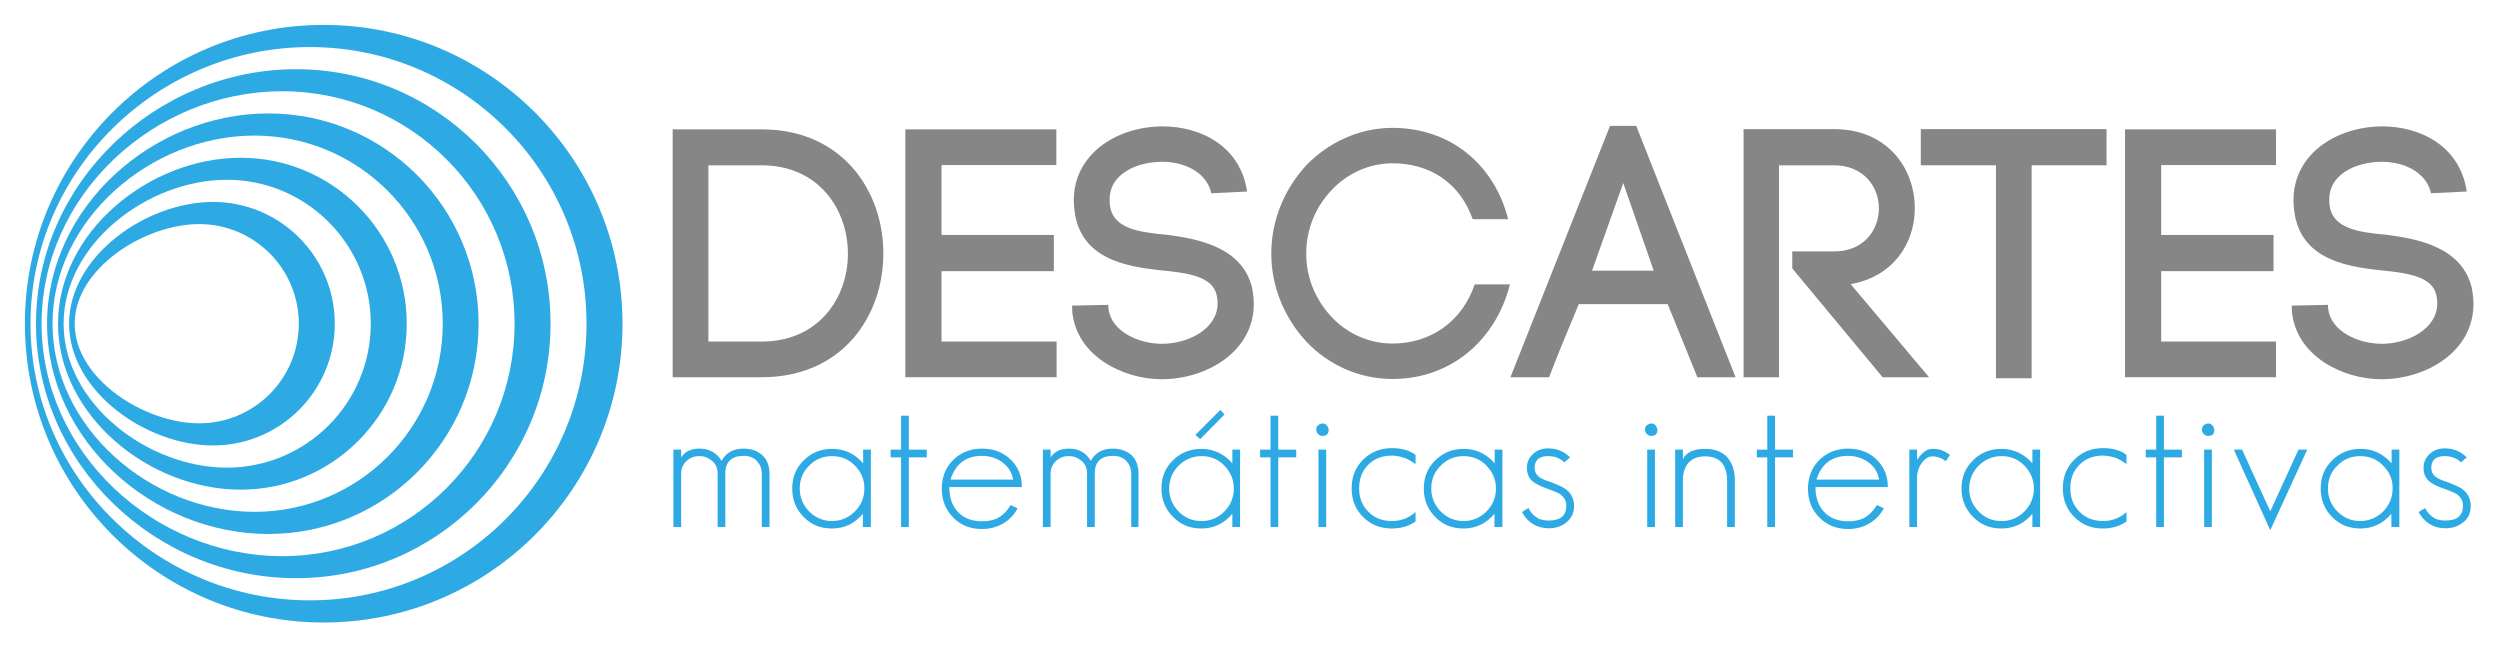 <svg xmlns="http://www.w3.org/2000/svg" id="IMAGOTIPO" width="2008" height="520"><g id="SIMBOLO" fill="#2daae4" transform="translate(-180 -60)"><path id="path7" d="M440 80c-132.5 0-240 107.5-240 240s107.5 240 240 240 240-107.5 240-240S572.5 80 440 80zm-11.1 462.2c-122.7 0-224.4-99.5-224.4-222.2S306.2 97.8 428.9 97.8 651.1 197.3 651.1 320s-99.5 222.2-222.2 222.2z"/><path id="path9" d="M417.8 115.6c-112.9 0-208.9 91.5-208.9 204.4s96 204.4 208.9 204.4S622.2 432.9 622.2 320s-91.5-204.4-204.4-204.4zm-11.1 391.1c-103.1 0-193.3-83.6-193.3-186.7s90.2-186.7 193.3-186.7S593.3 216.9 593.3 320s-83.5 186.7-186.6 186.7z"/><path id="path11" d="M395.6 151.1c-93.3 0-177.8 75.6-177.8 168.9s84.5 168.9 177.8 168.9S564.4 413.3 564.4 320s-75.6-168.9-168.8-168.9zm-11.2 320c-83.5 0-162.2-67.7-162.2-151.1S301 168.9 384.4 168.9 535.6 236.5 535.6 320s-67.7 151.1-151.2 151.1z"/><path id="path13" d="M373.3 186.7c-73.6 0-146.7 59.7-146.7 133.3s73 133.3 146.7 133.3S506.7 393.6 506.7 320 447 186.7 373.3 186.7zm-11.1 248.9c-63.8 0-131.1-51.7-131.1-115.6s67.3-115.6 131.1-115.6S477.8 256.2 477.8 320 426 435.6 362.2 435.6z"/><path id="path15" d="M351.1 222.2c-54 0-115.6 43.8-115.6 97.8s61.6 97.8 115.6 97.8 97.8-43.8 97.8-97.8-43.8-97.8-97.8-97.8zM340 400c-44.2 0-100-35.8-100-80s55.8-80 100-80 80 35.8 80 80-35.8 80-80 80z"/></g><g id="g4176" transform="translate(379.49 -1100.5) scale(2.005)"><g id="DESCARTES" fill="#868686"><path id="path18" d="M115.8 600.7c32.5 0 48.8 24.8 48.8 49.7S148.4 700 115.8 700H80.2v-99.3h35.6zm0 85c23 0 34.6-17.6 34.6-35.2s-11.6-35.4-34.6-35.4H94.5v70.6h21.3z"/><path id="path20" d="M187.8 685.7H234V700h-60.6v-99.3h60.5V615h-46v28h45v14.5h-45v28.2z"/><path id="path22" d="M296 626.3c-2-8.9-11.6-12.8-20.3-12.6-6.7.1-14.1 2.4-18 7.5-2 2.6-2.7 5.8-2.4 9.2.7 10.2 11.9 11.5 22.6 12.5 13.6 1.7 30.5 5.3 34.4 21.2.4 2.1.7 4.5.7 6.5 0 19.2-19 30.2-36.9 30.2-15.3 0-33.9-9.1-35.8-26.8l-.1-2.7 14.5-.3.1 2.1v-.6c1 9.2 12.2 14.1 21.4 14.1 10.6 0 22.3-6 22.3-16.2 0-1-.1-2.1-.4-3.4-1.7-7.5-11.9-8.8-21.9-9.8-15.5-1.6-33.7-5-35.2-25.7v.1c-.6-6.7 1.1-13.3 5.4-18.9 6.7-8.7 18.6-13.2 30.1-13.2 15.3 0 31.2 8 33.8 26.1l-14.3.7z"/><path id="path24" d="M334.2 614.9c8.7-8.9 20.9-14.8 34.4-14.8 22.7 0 40.6 14.2 46.3 36.6h-14.2c-5.3-14.9-17.5-22.4-32.1-22.4-9.5 0-18.2 4.1-24.4 10.7-6.2 6.5-10.2 15.3-10.2 25.6 0 9.9 4 18.7 10.2 25.3s14.9 10.6 24.4 10.6c15.1 0 27.8-8.7 32.9-23.7h14.1c-5.7 22.6-23.9 37.9-47 37.9-13.5 0-25.7-5.7-34.4-14.8-8.5-9.1-14.2-21.6-14.2-35.4 0-14 5.7-26.5 14.2-35.6z"/><path id="path26" d="M478.8 670.7h-35.6c-3.8 9.1-8.8 21-11.9 29.3h-15.5l39.9-100.7h10.5L506 700h-15.3l-11.9-29.3zm-30.3-13.4h24.7L461 622.2l-12.5 35.1z"/><path id="path28" d="M528.6 649.6h16.8c12.1 0 18-8.7 18-17.3 0-8.5-6-17.2-18-17.2h-22V700h-14.2v-99.4h36.2c21.6 0 32.4 15.9 32.4 31.7 0 14.1-8.7 27.4-25.7 30.4l31.4 37.3h-18.6l-36.2-43.6v-6.8z"/><path id="path30" d="M610.3 700.4v-85.3h-30.1v-14.5h74.4v14.5h-30v85.3h-14.3z"/><path id="path32" d="M676.4 685.7h46.1V700H662v-99.3h60.5V615h-46v28h45v14.5h-45v28.2z"/><path id="path34" d="M784.6 626.3c-2-8.9-11.6-12.8-20.3-12.6-6.7.1-14.1 2.4-18 7.5-2 2.6-2.7 5.8-2.4 9.2.7 10.2 11.9 11.5 22.6 12.5 13.6 1.7 30.5 5.3 34.4 21.2.4 2.1.7 4.5.7 6.5 0 19.2-19 30.2-36.9 30.2-15.3 0-33.9-9.1-35.8-26.8l-.1-2.7 14.5-.3.1 2.1v-.6c1 9.2 12.2 14.1 21.4 14.1 10.6 0 22.3-6 22.3-16.2 0-1-.1-2.1-.4-3.4-1.7-7.5-11.9-8.8-21.9-9.8-15.5-1.6-33.7-5-35.2-25.7v.1c-.6-6.7 1.1-13.3 5.4-18.9 6.7-8.7 18.6-13.2 30.1-13.2 15.3 0 31.2 8 33.8 26.1l-14.3.7z"/></g><g id="MATEMATICAS" fill="#2daae4"><path id="path37" d="M115.9 760v-21.4c0-1.9-.6-3.5-1.9-5-1.3-1.4-3.1-2.1-5.4-2.1-4.8 0-7.3 2.4-7.3 7V760h-3.1v-21.4c0-2.1-.7-3.8-2.1-5-1.5-1.3-3.2-2-5.2-2-2.1 0-3.8.7-5.2 2s-2.1 3-2.1 5.1V760h-3.1v-31h3.1v3.1c1.5-2.3 3.9-3.5 7.3-3.5 4 0 6.9 1.6 8.9 4.9 1.8-3.3 4.7-4.9 8.8-4.9 3.1 0 5.6.9 7.5 2.6 1.9 1.8 2.9 4.3 2.9 7.4V760h-3.1z"/><path id="path39" d="M156.4 760v-5.3c-3.3 3.9-7.4 5.9-12.4 5.9-4.5 0-8.3-1.5-11.3-4.6-3.1-3.1-4.6-6.9-4.6-11.4s1.5-8.3 4.6-11.3c3.1-3.1 6.9-4.6 11.4-4.6 5 0 9.1 2 12.4 5.8V729h3.1v31h-3.2zm-3.2-24.6c-2.5-2.6-5.6-3.8-9.2-3.8s-6.7 1.3-9.1 3.8c-2.6 2.5-3.8 5.6-3.8 9.2s1.3 6.6 3.8 9.2c2.5 2.5 5.6 3.8 9.1 3.8 3.6 0 6.6-1.3 9.2-3.8 2.5-2.6 3.8-5.6 3.8-9.2s-1.2-6.6-3.8-9.2z"/><path id="path41" d="M174.8 732.1V760h-3.1v-27.9h-4.2V729h4.2v-13.6h3.1V729h7.2v3.1h-7.2z"/><path id="path43" d="M191 743.9c0 4.2 1.1 7.5 3.4 10s5.6 3.8 9.7 3.8c2.1 0 4-.3 5.7-1 2.1-.9 4.1-2.7 5.8-5.5l2.8 1.3c-2 3.7-5 6.2-9 7.5-1.6.5-3.3.8-5.3.8-4.7 0-8.5-1.5-11.5-4.6-3-3-4.6-6.9-4.6-11.5s1.5-8.5 4.5-11.5 6.9-4.6 11.6-4.6c4.6 0 8.4 1.4 11.4 4.3 3 2.8 4.6 6.6 4.6 11.1H191zm21.2-9.9c-2.4-1.7-5.1-2.5-8.1-2.5-6.4 0-10.6 3.2-12.6 9.5h25.1c-.5-2.9-2-5.2-4.4-7z"/><path id="path45" d="M263.9 760v-21.4c0-1.9-.6-3.5-1.9-5-1.3-1.4-3.1-2.1-5.4-2.1-4.9 0-7.3 2.4-7.3 7V760h-3.1v-21.4c0-2.1-.7-3.8-2.1-5-1.5-1.3-3.2-2-5.2-2-2.1 0-3.8.7-5.2 2s-2.1 3-2.1 5.1V760h-3.1v-31h3.1v3.1c1.5-2.3 3.9-3.5 7.3-3.5 4 0 6.9 1.6 8.8 4.9 1.8-3.3 4.7-4.9 8.8-4.9 3.1 0 5.6.9 7.5 2.6 1.9 1.8 2.8 4.3 2.8 7.4V760h-2.9z"/><path id="path47" d="M304.4 760v-5.3c-3.3 3.9-7.4 5.9-12.4 5.9-4.5 0-8.3-1.5-11.3-4.6-3.1-3.1-4.7-6.9-4.7-11.4s1.5-8.3 4.6-11.3c3.1-3.1 6.9-4.6 11.4-4.6 4.9 0 9.1 2 12.4 5.8V729h3.1v31h-3.1zm-3.2-24.6c-2.5-2.6-5.6-3.8-9.1-3.8-3.6 0-6.7 1.3-9.2 3.8s-3.8 5.6-3.8 9.2 1.3 6.6 3.8 9.2 5.6 3.8 9.2 3.8 6.6-1.3 9.1-3.8c2.5-2.6 3.8-5.6 3.8-9.2s-1.3-6.6-3.8-9.2zm-9.7-10.6l-1.9-1.7 10-10 1.7 1.8-9.8 9.9z"/><path id="path49" d="M322.8 732.1V760h-3.1v-27.9h-4.2V729h4.2v-13.6h3.1V729h7.2v3.1h-7.2z"/><path id="path51" d="M340.5 723.5c-.6 0-1.1-.2-1.7-.7-.5-.5-.7-1-.8-1.8 0-1.3.8-2.2 2.5-2.5 1.2 0 2.1.8 2.5 2.5 0 1.7-.9 2.5-2.5 2.5zm-1.6 36.5v-31h3.1v31h-3.1z"/><path id="path53" d="M368.3 760.6c-4.6 0-8.4-1.5-11.5-4.6-3.1-3-4.6-6.9-4.6-11.5s1.5-8.4 4.6-11.5c3-3 6.9-4.6 11.5-4.6 3.9 0 7.1.9 9.5 2.7v3.7l-2-1.3-2.1-1.1c-1.9-.6-3.7-1-5.4-1-3.9 0-7 1.2-9.4 3.6-2.5 2.5-3.7 5.6-3.7 9.5 0 3.8 1.2 6.9 3.7 9.4 2.4 2.5 5.6 3.7 9.4 3.7 3.6 0 6.8-1.2 9.5-3.6v3.8c-2.8 1.9-6 2.8-9.5 2.8z"/><path id="path55" d="M409.4 760v-5.3c-3.3 3.9-7.4 5.9-12.4 5.9-4.5 0-8.3-1.5-11.3-4.6-3.1-3.1-4.6-6.9-4.6-11.4s1.5-8.3 4.6-11.3c3.1-3.1 6.9-4.6 11.4-4.6 5 0 9.1 2 12.4 5.8V729h3.1v31h-3.2zm-3.2-24.6c-2.5-2.6-5.6-3.8-9.2-3.8s-6.7 1.3-9.1 3.8c-2.6 2.5-3.8 5.6-3.8 9.2s1.3 6.6 3.8 9.2c2.5 2.5 5.6 3.8 9.1 3.8 3.6 0 6.6-1.3 9.2-3.8 2.5-2.6 3.8-5.6 3.8-9.2s-1.3-6.6-3.8-9.2z"/><path id="path57" d="M438.4 758c-2 1.7-4.4 2.5-7.2 2.5-4.8 0-8.4-2.2-10.8-6.5l2.6-1.6c.8 1.6 1.9 2.8 3.1 3.6 1.2 1 3 1.4 5.1 1.4 4.7 0 7-2 7-6 0-1.8-.8-3.3-2.5-4.6-.5-.3-1.2-.6-2.1-1s-2.1-.8-3.4-1.3c-2.5-.9-4.3-1.8-5.4-2.7-1.6-1.3-2.4-3.2-2.4-5.6 0-2.1.8-3.9 2.4-5.4 1.5-1.5 3.6-2.3 6.1-2.3 3.5 0 6.4 1.2 8.8 3.6l-2.3 2c-1.7-1.7-3.9-2.5-6.5-2.5-3.6 0-5.4 1.6-5.4 4.7 0 1.4.5 2.5 1.6 3.5.9.7 2.3 1.4 4.3 2 1.7.6 3.1 1.2 4.2 1.7s1.9 1 2.5 1.4c2.1 1.7 3.2 3.9 3.2 6.7 0 2.6-1 4.8-2.9 6.4z"/><path id="path59" d="M472.2 723.5c-.6 0-1.1-.2-1.7-.7-.5-.5-.7-1-.8-1.8 0-1.3.8-2.2 2.5-2.5 1.2 0 2.1.8 2.5 2.5 0 1.7-.9 2.5-2.5 2.5zm-1.6 36.5v-31h3.1v31h-3.1z"/><path id="path61" d="M502.6 760v-18.5c0-6.5-3-9.8-8.8-9.8-2.9 0-5.1.9-6.6 2.5-1.5 1.7-2.3 4-2.3 7V760h-3.1v-31h3.1v3.8c1.4-2.8 4.4-4.1 8.9-4.1 3.8 0 6.8 1.1 8.8 3.3s3.1 5.3 3.1 9.2V760h-3.1z"/><path id="path63" d="M521.8 732.1V760h-3.1v-27.9h-4.2V729h4.2v-13.6h3.1V729h7.2v3.1h-7.2z"/><path id="path65" d="M538 743.9c0 4.2 1.1 7.5 3.4 10s5.6 3.8 9.7 3.8c2.1 0 4-.3 5.7-1 2.1-.9 4.1-2.7 5.8-5.5l2.8 1.3c-2 3.7-5 6.2-9 7.5-1.5.5-3.3.8-5.3.8-4.6 0-8.5-1.5-11.5-4.6-3.1-3-4.6-6.9-4.6-11.5s1.5-8.5 4.5-11.5 6.9-4.6 11.5-4.6 8.4 1.4 11.4 4.3c3 2.8 4.6 6.6 4.6 11.1h-29zm21.1-9.9c-2.4-1.7-5.1-2.5-8.1-2.5-6.4 0-10.6 3.2-12.6 9.5h25.1c-.5-2.9-1.9-5.2-4.4-7z"/><path id="path67" d="M590.2 733.6c-.8-.6-1.7-1.1-2.6-1.4s-1.8-.5-2.8-.5c-.9 0-1.7.3-2.4.8s-1.4 1.2-1.9 2c-.6.8-1 1.6-1.3 2.6s-.5 1.8-.5 2.6V760h-3.1v-31h3.1v4.2c.6-1.1 1.5-2.2 2.6-3.1 1-.9 2.2-1.4 3.4-1.4 1.5 0 2.8.2 3.8.5 1 .4 2.1 1 3.4 1.9l-1.7 2.5z"/><path id="path69" d="M624.9 760v-5.3c-3.3 3.9-7.4 5.9-12.4 5.9-4.5 0-8.3-1.5-11.3-4.6-3.1-3.1-4.7-6.9-4.7-11.4s1.5-8.3 4.6-11.3c3.1-3.1 6.9-4.6 11.4-4.6 4.9 0 9.1 2 12.4 5.8V729h3.1v31h-3.1zm-3.2-24.6c-2.5-2.6-5.6-3.8-9.1-3.8-3.6 0-6.7 1.3-9.2 3.8s-3.8 5.6-3.8 9.2 1.3 6.6 3.8 9.2 5.6 3.8 9.2 3.8 6.6-1.3 9.1-3.8c2.5-2.6 3.8-5.6 3.8-9.2s-1.3-6.6-3.8-9.2z"/><path id="path71" d="M653.2 760.6c-4.6 0-8.4-1.5-11.5-4.6s-4.6-6.9-4.6-11.5 1.5-8.4 4.6-11.5 6.9-4.6 11.5-4.6c3.9 0 7.1.9 9.4 2.7v3.7l-1.9-1.3-2.1-1.1c-1.9-.6-3.7-1-5.4-1-3.9 0-7 1.2-9.4 3.6-2.5 2.5-3.7 5.6-3.7 9.5 0 3.8 1.2 6.9 3.7 9.4 2.4 2.5 5.6 3.7 9.4 3.7 3.6 0 6.8-1.2 9.4-3.6v3.8c-2.7 1.9-5.9 2.8-9.4 2.8z"/><path id="path73" d="M677.6 732.1V760h-3.1v-27.9h-4.2V729h4.2v-13.6h3.1V729h7.2v3.1h-7.2z"/><path id="path75" d="M695.3 723.5c-.6 0-1.1-.2-1.7-.7-.5-.5-.7-1-.8-1.8 0-1.3.8-2.2 2.5-2.5 1.2 0 2.1.8 2.5 2.5 0 1.7-.8 2.5-2.5 2.5zm-1.6 36.5v-31h3.1v31h-3.1z"/><path id="path77" d="M720.2 761.3L705.6 729h3.3l11.3 24.7 11.3-24.7h3.5l-14.8 32.3z"/><path id="path79" d="M768.7 760v-5.3c-3.3 3.9-7.4 5.9-12.4 5.9-4.5 0-8.3-1.5-11.3-4.6-3.1-3.1-4.6-6.9-4.6-11.4s1.5-8.3 4.6-11.3c3.1-3.1 6.9-4.6 11.4-4.6 5 0 9.1 2 12.4 5.8V729h3.1v31h-3.2zm-3.3-24.6c-2.5-2.6-5.6-3.8-9.2-3.8s-6.7 1.3-9.1 3.8c-2.6 2.5-3.8 5.6-3.8 9.2s1.3 6.6 3.8 9.2c2.5 2.5 5.6 3.8 9.1 3.8 3.6 0 6.6-1.3 9.2-3.8 2.5-2.6 3.8-5.6 3.8-9.2.1-3.6-1.2-6.6-3.8-9.2z"/><path id="path81" d="M797.6 758c-2 1.7-4.4 2.5-7.2 2.5-4.8 0-8.4-2.2-10.8-6.5l2.6-1.6c.8 1.6 1.9 2.8 3.1 3.6 1.2 1 3 1.4 5.1 1.4 4.7 0 7-2 7-6 0-1.8-.8-3.3-2.5-4.6-.5-.3-1.2-.6-2.1-1s-2.1-.8-3.4-1.3c-2.5-.9-4.3-1.8-5.4-2.7-1.6-1.3-2.4-3.2-2.4-5.6 0-2.1.8-3.9 2.4-5.4 1.5-1.5 3.6-2.3 6.1-2.3 3.5 0 6.4 1.2 8.8 3.6l-2.3 2c-1.7-1.7-3.9-2.5-6.5-2.5-3.6 0-5.4 1.6-5.4 4.7 0 1.4.5 2.5 1.6 3.5.9.7 2.3 1.4 4.3 2 1.7.6 3.1 1.2 4.2 1.7s1.9 1 2.5 1.4c2.1 1.7 3.2 3.9 3.2 6.7 0 2.6-.9 4.8-2.9 6.4z"/></g></g></svg>